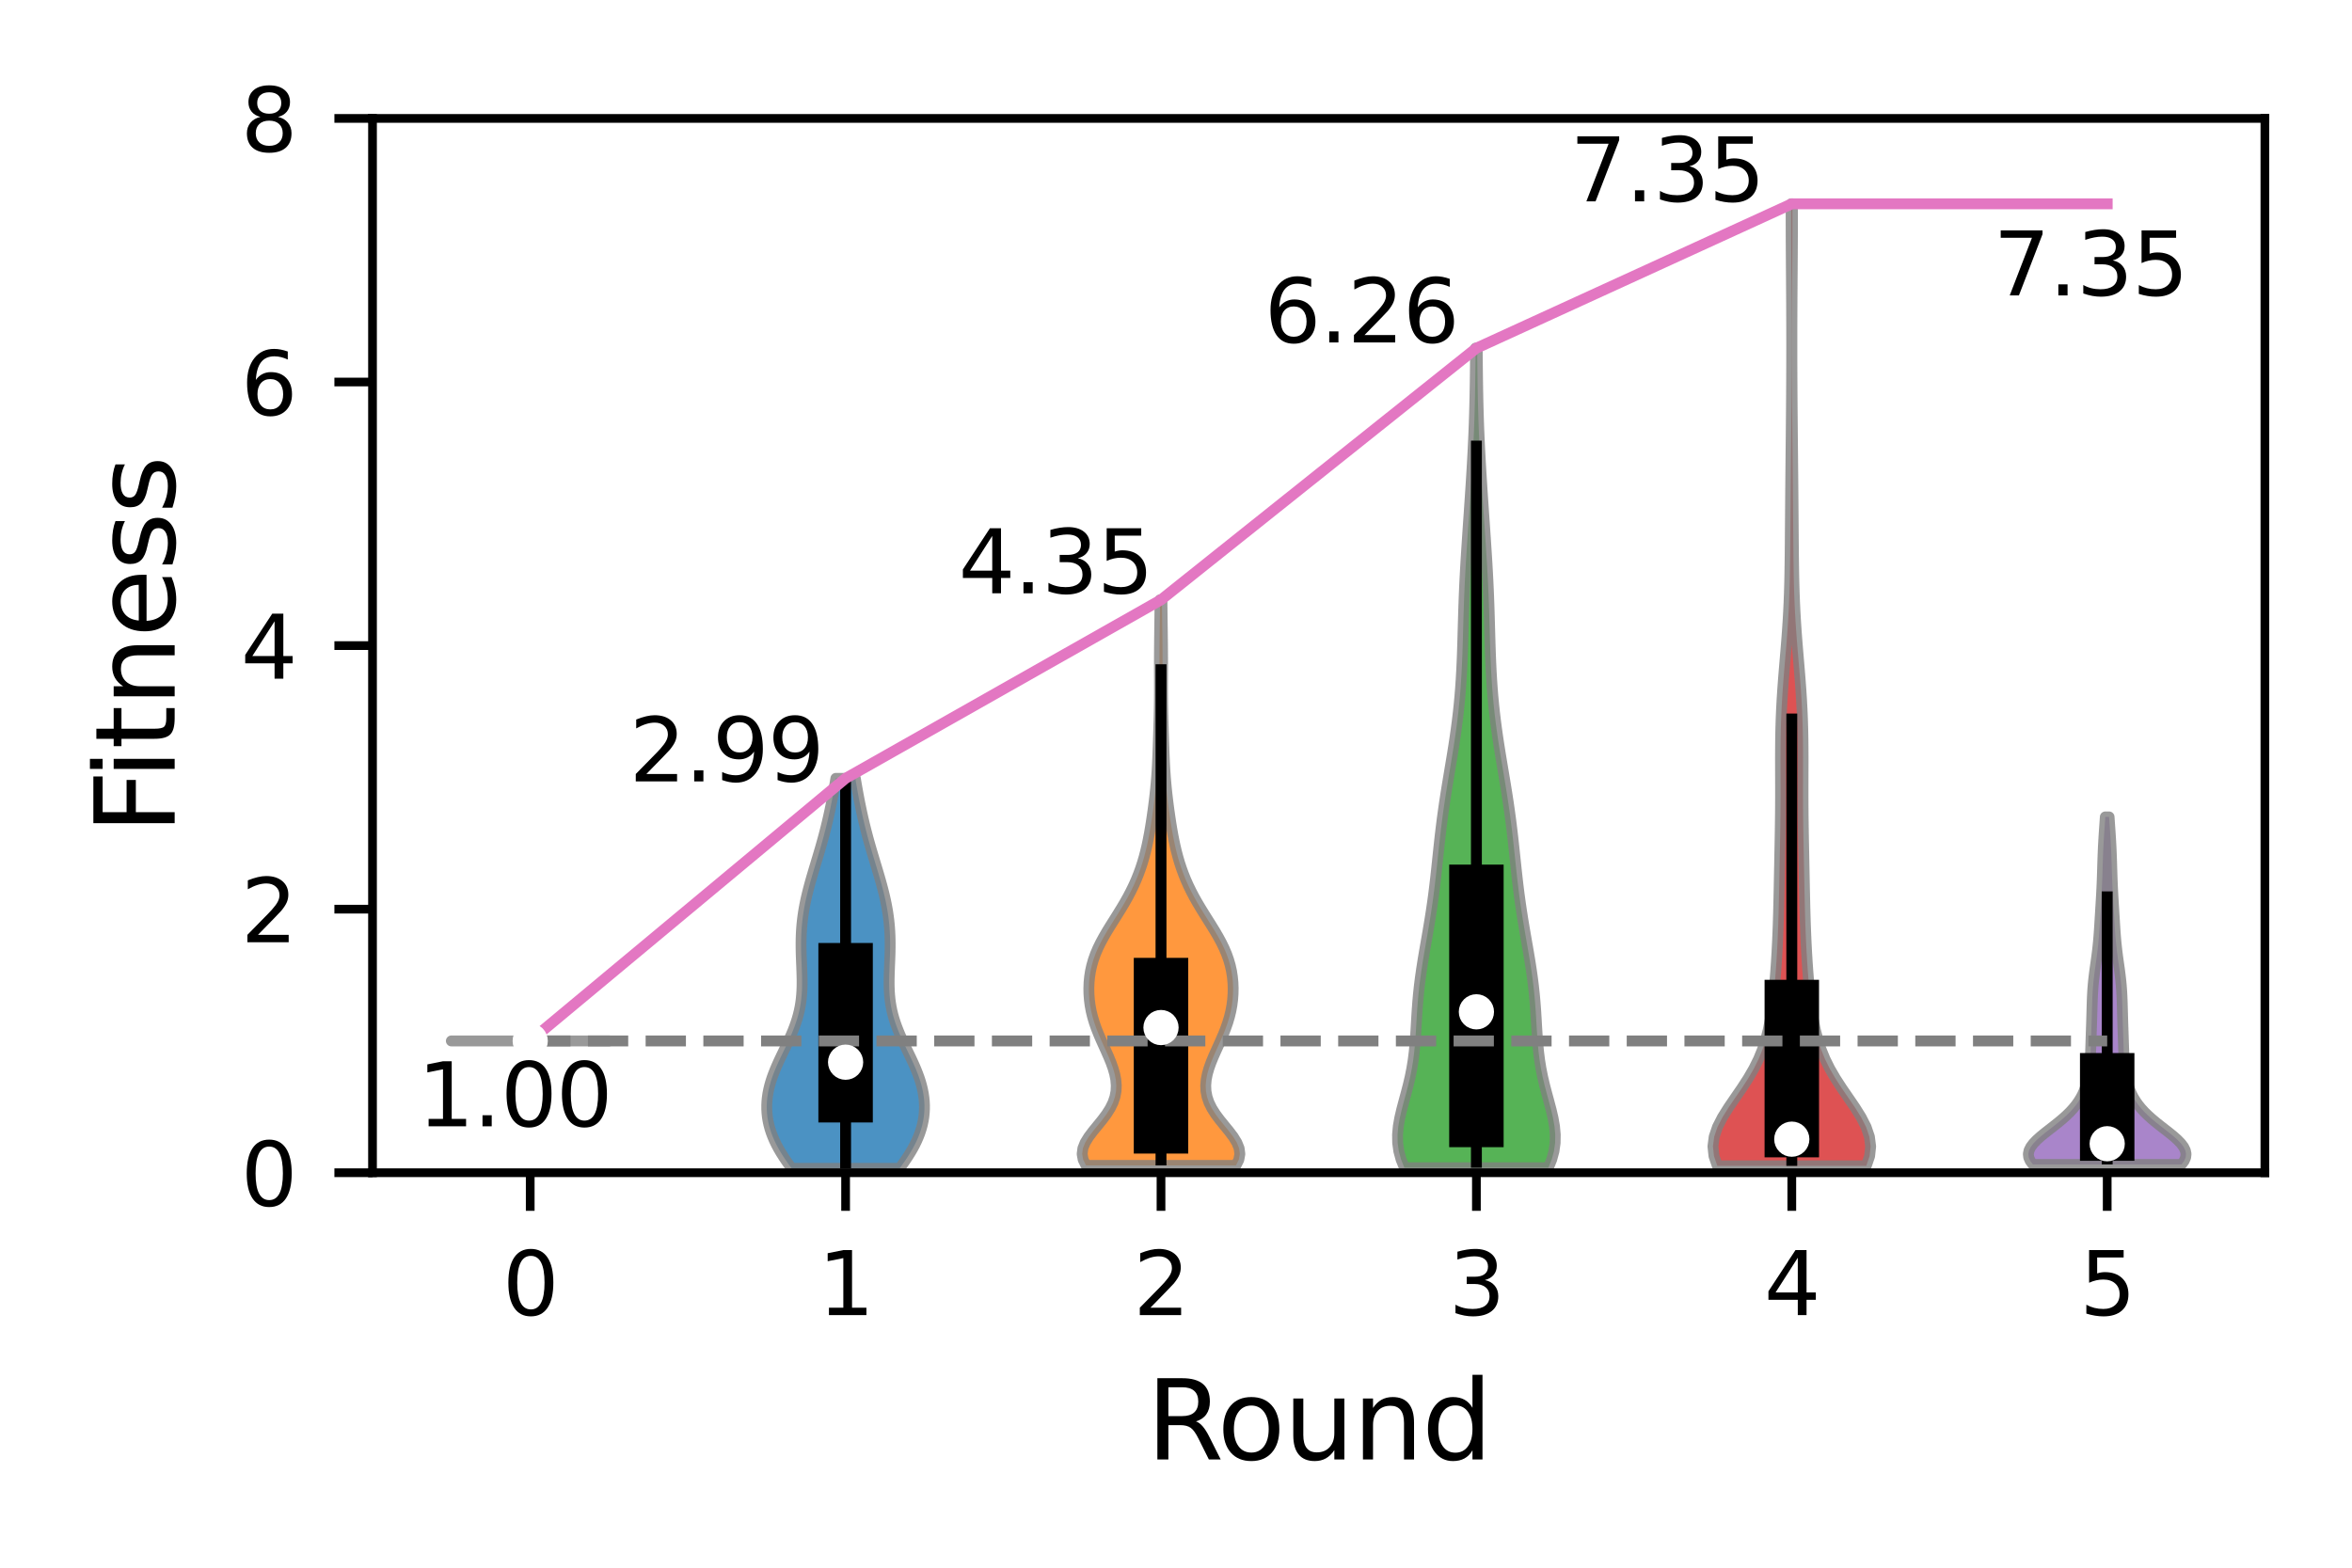 <?xml version="1.0" encoding="utf-8" standalone="no"?>
<!DOCTYPE svg PUBLIC "-//W3C//DTD SVG 1.1//EN"
  "http://www.w3.org/Graphics/SVG/1.1/DTD/svg11.dtd">
<svg xmlns:xlink="http://www.w3.org/1999/xlink" width="216pt" height="144pt" viewBox="0 0 216 144" xmlns="http://www.w3.org/2000/svg" version="1.1">
 <defs>
  <style type="text/css">*{stroke-linejoin: round; stroke-linecap: butt}</style>
 </defs>
 <g id="figure_1">
  <g id="patch_1">
   <path d="M 0 144 
L 216 144 
L 216 0 
L 0 0 
z
" style="fill: #ffffff"/>
  </g>
  <g id="axes_1">
   <g id="patch_2">
    <path d="M 34.21 107.72 
L 208 107.72 
L 208 10.88 
L 34.21 10.88 
z
" style="fill: #ffffff"/>
   </g>
   <g id="PolyCollection_1">
    <defs>
     <path id="m6484da0963" d="M 55.934 -48.385 
L 41.451 -48.385 
L 41.451 -48.385 
L 41.451 -48.385 
L 41.451 -48.385 
L 41.451 -48.385 
L 41.451 -48.385 
L 41.451 -48.385 
L 41.451 -48.385 
L 41.451 -48.385 
L 41.451 -48.385 
L 41.451 -48.385 
L 41.451 -48.385 
L 41.451 -48.385 
L 41.451 -48.385 
L 41.451 -48.385 
L 41.451 -48.385 
L 41.451 -48.385 
L 41.451 -48.385 
L 41.451 -48.385 
L 41.451 -48.385 
L 41.451 -48.385 
L 41.451 -48.385 
L 41.451 -48.385 
L 41.451 -48.385 
L 41.451 -48.385 
L 41.451 -48.385 
L 41.451 -48.385 
L 41.451 -48.385 
L 41.451 -48.385 
L 41.451 -48.385 
L 41.451 -48.385 
L 41.451 -48.385 
L 41.451 -48.385 
L 41.451 -48.385 
L 41.451 -48.385 
L 41.451 -48.385 
L 41.451 -48.385 
L 41.451 -48.385 
L 41.451 -48.385 
L 41.451 -48.385 
L 41.451 -48.385 
L 41.451 -48.385 
L 41.451 -48.385 
L 41.451 -48.385 
L 41.451 -48.385 
L 41.451 -48.385 
L 41.451 -48.385 
L 41.451 -48.385 
L 41.451 -48.385 
L 41.451 -48.385 
L 41.451 -48.385 
L 41.451 -48.385 
L 41.451 -48.385 
L 41.451 -48.385 
L 41.451 -48.385 
L 41.451 -48.385 
L 41.451 -48.385 
L 41.451 -48.385 
L 41.451 -48.385 
L 41.451 -48.385 
L 41.451 -48.385 
L 41.451 -48.385 
L 41.451 -48.385 
L 41.451 -48.385 
L 41.451 -48.385 
L 41.451 -48.385 
L 41.451 -48.385 
L 41.451 -48.385 
L 41.451 -48.385 
L 41.451 -48.385 
L 41.451 -48.385 
L 41.451 -48.385 
L 41.451 -48.385 
L 41.451 -48.385 
L 41.451 -48.385 
L 41.451 -48.385 
L 41.451 -48.385 
L 41.451 -48.385 
L 41.451 -48.385 
L 41.451 -48.385 
L 41.451 -48.385 
L 41.451 -48.385 
L 41.451 -48.385 
L 41.451 -48.385 
L 41.451 -48.385 
L 41.451 -48.385 
L 41.451 -48.385 
L 41.451 -48.385 
L 41.451 -48.385 
L 41.451 -48.385 
L 41.451 -48.385 
L 41.451 -48.385 
L 41.451 -48.385 
L 41.451 -48.385 
L 41.451 -48.385 
L 41.451 -48.385 
L 41.451 -48.385 
L 41.451 -48.385 
L 41.451 -48.385 
L 41.451 -48.385 
L 55.934 -48.385 
L 55.934 -48.385 
L 55.934 -48.385 
L 55.934 -48.385 
L 55.934 -48.385 
L 55.934 -48.385 
L 55.934 -48.385 
L 55.934 -48.385 
L 55.934 -48.385 
L 55.934 -48.385 
L 55.934 -48.385 
L 55.934 -48.385 
L 55.934 -48.385 
L 55.934 -48.385 
L 55.934 -48.385 
L 55.934 -48.385 
L 55.934 -48.385 
L 55.934 -48.385 
L 55.934 -48.385 
L 55.934 -48.385 
L 55.934 -48.385 
L 55.934 -48.385 
L 55.934 -48.385 
L 55.934 -48.385 
L 55.934 -48.385 
L 55.934 -48.385 
L 55.934 -48.385 
L 55.934 -48.385 
L 55.934 -48.385 
L 55.934 -48.385 
L 55.934 -48.385 
L 55.934 -48.385 
L 55.934 -48.385 
L 55.934 -48.385 
L 55.934 -48.385 
L 55.934 -48.385 
L 55.934 -48.385 
L 55.934 -48.385 
L 55.934 -48.385 
L 55.934 -48.385 
L 55.934 -48.385 
L 55.934 -48.385 
L 55.934 -48.385 
L 55.934 -48.385 
L 55.934 -48.385 
L 55.934 -48.385 
L 55.934 -48.385 
L 55.934 -48.385 
L 55.934 -48.385 
L 55.934 -48.385 
L 55.934 -48.385 
L 55.934 -48.385 
L 55.934 -48.385 
L 55.934 -48.385 
L 55.934 -48.385 
L 55.934 -48.385 
L 55.934 -48.385 
L 55.934 -48.385 
L 55.934 -48.385 
L 55.934 -48.385 
L 55.934 -48.385 
L 55.934 -48.385 
L 55.934 -48.385 
L 55.934 -48.385 
L 55.934 -48.385 
L 55.934 -48.385 
L 55.934 -48.385 
L 55.934 -48.385 
L 55.934 -48.385 
L 55.934 -48.385 
L 55.934 -48.385 
L 55.934 -48.385 
L 55.934 -48.385 
L 55.934 -48.385 
L 55.934 -48.385 
L 55.934 -48.385 
L 55.934 -48.385 
L 55.934 -48.385 
L 55.934 -48.385 
L 55.934 -48.385 
L 55.934 -48.385 
L 55.934 -48.385 
L 55.934 -48.385 
L 55.934 -48.385 
L 55.934 -48.385 
L 55.934 -48.385 
L 55.934 -48.385 
L 55.934 -48.385 
L 55.934 -48.385 
L 55.934 -48.385 
L 55.934 -48.385 
L 55.934 -48.385 
L 55.934 -48.385 
L 55.934 -48.385 
L 55.934 -48.385 
L 55.934 -48.385 
L 55.934 -48.385 
L 55.934 -48.385 
L 55.934 -48.385 
L 55.934 -48.385 
L 55.934 -48.385 
z
" style="stroke: #808080; stroke-opacity: 0.8"/>
    </defs>
    <g clip-path="url(#pe70a4e120e)">
     <use xlink:href="#m6484da0963" x="0" y="144" style="fill: #1f77b4; fill-opacity: 0.8; stroke: #808080; stroke-opacity: 0.8"/>
    </g>
   </g>
   <g id="PolyCollection_2">
    <defs>
     <path id="m9acad8bc6c" d="M 82.615 -36.681 
L 72.7 -36.681 
L 72.434 -37.043 
L 72.18 -37.404 
L 71.938 -37.766 
L 71.711 -38.128 
L 71.499 -38.49 
L 71.305 -38.852 
L 71.129 -39.214 
L 70.972 -39.576 
L 70.834 -39.937 
L 70.716 -40.299 
L 70.617 -40.661 
L 70.538 -41.023 
L 70.478 -41.385 
L 70.439 -41.747 
L 70.418 -42.109 
L 70.416 -42.471 
L 70.433 -42.832 
L 70.469 -43.194 
L 70.522 -43.556 
L 70.593 -43.918 
L 70.68 -44.28 
L 70.783 -44.642 
L 70.901 -45.004 
L 71.032 -45.365 
L 71.176 -45.727 
L 71.329 -46.089 
L 71.491 -46.451 
L 71.659 -46.813 
L 71.832 -47.175 
L 72.006 -47.537 
L 72.18 -47.899 
L 72.351 -48.26 
L 72.518 -48.622 
L 72.678 -48.984 
L 72.828 -49.346 
L 72.968 -49.708 
L 73.097 -50.07 
L 73.212 -50.432 
L 73.314 -50.793 
L 73.402 -51.155 
L 73.476 -51.517 
L 73.537 -51.879 
L 73.584 -52.241 
L 73.619 -52.603 
L 73.643 -52.965 
L 73.657 -53.327 
L 73.662 -53.688 
L 73.661 -54.05 
L 73.653 -54.412 
L 73.642 -54.774 
L 73.629 -55.136 
L 73.614 -55.498 
L 73.599 -55.86 
L 73.586 -56.221 
L 73.576 -56.583 
L 73.57 -56.945 
L 73.568 -57.307 
L 73.572 -57.669 
L 73.581 -58.031 
L 73.598 -58.393 
L 73.621 -58.755 
L 73.652 -59.116 
L 73.69 -59.478 
L 73.736 -59.84 
L 73.789 -60.202 
L 73.85 -60.564 
L 73.918 -60.926 
L 73.992 -61.288 
L 74.073 -61.649 
L 74.16 -62.011 
L 74.252 -62.373 
L 74.349 -62.735 
L 74.449 -63.097 
L 74.553 -63.459 
L 74.659 -63.821 
L 74.767 -64.183 
L 74.876 -64.544 
L 74.985 -64.906 
L 75.094 -65.268 
L 75.202 -65.63 
L 75.309 -65.992 
L 75.413 -66.354 
L 75.515 -66.716 
L 75.615 -67.077 
L 75.711 -67.439 
L 75.805 -67.801 
L 75.895 -68.163 
L 75.982 -68.525 
L 76.066 -68.887 
L 76.147 -69.249 
L 76.225 -69.61 
L 76.3 -69.972 
L 76.373 -70.334 
L 76.444 -70.696 
L 76.512 -71.058 
L 76.578 -71.42 
L 76.642 -71.782 
L 76.704 -72.144 
L 76.765 -72.505 
L 78.55 -72.505 
L 78.55 -72.505 
L 78.611 -72.144 
L 78.673 -71.782 
L 78.737 -71.42 
L 78.803 -71.058 
L 78.871 -70.696 
L 78.942 -70.334 
L 79.015 -69.972 
L 79.09 -69.61 
L 79.168 -69.249 
L 79.249 -68.887 
L 79.333 -68.525 
L 79.42 -68.163 
L 79.51 -67.801 
L 79.604 -67.439 
L 79.7 -67.077 
L 79.8 -66.716 
L 79.902 -66.354 
L 80.006 -65.992 
L 80.113 -65.63 
L 80.221 -65.268 
L 80.33 -64.906 
L 80.439 -64.544 
L 80.548 -64.183 
L 80.656 -63.821 
L 80.762 -63.459 
L 80.866 -63.097 
L 80.966 -62.735 
L 81.063 -62.373 
L 81.155 -62.011 
L 81.242 -61.649 
L 81.323 -61.288 
L 81.397 -60.926 
L 81.465 -60.564 
L 81.526 -60.202 
L 81.579 -59.84 
L 81.625 -59.478 
L 81.663 -59.116 
L 81.694 -58.755 
L 81.717 -58.393 
L 81.734 -58.031 
L 81.743 -57.669 
L 81.747 -57.307 
L 81.745 -56.945 
L 81.739 -56.583 
L 81.729 -56.221 
L 81.716 -55.86 
L 81.701 -55.498 
L 81.686 -55.136 
L 81.673 -54.774 
L 81.662 -54.412 
L 81.654 -54.05 
L 81.653 -53.688 
L 81.658 -53.327 
L 81.672 -52.965 
L 81.696 -52.603 
L 81.731 -52.241 
L 81.778 -51.879 
L 81.839 -51.517 
L 81.913 -51.155 
L 82.001 -50.793 
L 82.103 -50.432 
L 82.218 -50.07 
L 82.347 -49.708 
L 82.487 -49.346 
L 82.637 -48.984 
L 82.797 -48.622 
L 82.964 -48.26 
L 83.135 -47.899 
L 83.309 -47.537 
L 83.483 -47.175 
L 83.656 -46.813 
L 83.824 -46.451 
L 83.986 -46.089 
L 84.139 -45.727 
L 84.283 -45.365 
L 84.414 -45.004 
L 84.532 -44.642 
L 84.635 -44.28 
L 84.722 -43.918 
L 84.793 -43.556 
L 84.846 -43.194 
L 84.882 -42.832 
L 84.899 -42.471 
L 84.897 -42.109 
L 84.876 -41.747 
L 84.837 -41.385 
L 84.777 -41.023 
L 84.698 -40.661 
L 84.599 -40.299 
L 84.481 -39.937 
L 84.343 -39.576 
L 84.186 -39.214 
L 84.01 -38.852 
L 83.816 -38.49 
L 83.604 -38.128 
L 83.377 -37.766 
L 83.135 -37.404 
L 82.881 -37.043 
L 82.615 -36.681 
z
" style="stroke: #808080; stroke-opacity: 0.8"/>
    </defs>
    <g clip-path="url(#pe70a4e120e)">
     <use xlink:href="#m9acad8bc6c" x="0" y="144" style="fill: #1f77b4; fill-opacity: 0.8; stroke: #808080; stroke-opacity: 0.8"/>
    </g>
   </g>
   <g id="PolyCollection_3">
    <defs>
     <path id="mfea0d50798" d="M 113.506 -36.951 
L 99.739 -36.951 
L 99.476 -37.475 
L 99.381 -38 
L 99.449 -38.525 
L 99.66 -39.05 
L 99.983 -39.574 
L 100.379 -40.099 
L 100.809 -40.624 
L 101.234 -41.149 
L 101.625 -41.673 
L 101.956 -42.198 
L 102.215 -42.723 
L 102.394 -43.248 
L 102.493 -43.772 
L 102.516 -44.297 
L 102.472 -44.822 
L 102.37 -45.347 
L 102.22 -45.871 
L 102.032 -46.396 
L 101.817 -46.921 
L 101.585 -47.446 
L 101.347 -47.971 
L 101.111 -48.495 
L 100.886 -49.02 
L 100.679 -49.545 
L 100.495 -50.07 
L 100.339 -50.594 
L 100.211 -51.119 
L 100.113 -51.644 
L 100.045 -52.169 
L 100.006 -52.693 
L 99.996 -53.218 
L 100.015 -53.743 
L 100.065 -54.268 
L 100.146 -54.792 
L 100.262 -55.317 
L 100.413 -55.842 
L 100.6 -56.367 
L 100.823 -56.891 
L 101.079 -57.416 
L 101.363 -57.941 
L 101.669 -58.466 
L 101.991 -58.991 
L 102.321 -59.515 
L 102.651 -60.04 
L 102.975 -60.565 
L 103.287 -61.09 
L 103.582 -61.614 
L 103.857 -62.139 
L 104.112 -62.664 
L 104.346 -63.189 
L 104.557 -63.713 
L 104.749 -64.238 
L 104.921 -64.763 
L 105.075 -65.288 
L 105.212 -65.812 
L 105.336 -66.337 
L 105.446 -66.862 
L 105.547 -67.387 
L 105.639 -67.911 
L 105.724 -68.436 
L 105.803 -68.961 
L 105.878 -69.486 
L 105.949 -70.011 
L 106.015 -70.535 
L 106.076 -71.06 
L 106.131 -71.585 
L 106.18 -72.11 
L 106.223 -72.634 
L 106.26 -73.159 
L 106.291 -73.684 
L 106.316 -74.209 
L 106.339 -74.733 
L 106.358 -75.258 
L 106.377 -75.783 
L 106.394 -76.308 
L 106.411 -76.832 
L 106.427 -77.357 
L 106.443 -77.882 
L 106.456 -78.407 
L 106.467 -78.931 
L 106.476 -79.456 
L 106.481 -79.981 
L 106.484 -80.506 
L 106.484 -81.031 
L 106.483 -81.555 
L 106.481 -82.08 
L 106.479 -82.605 
L 106.479 -83.13 
L 106.48 -83.654 
L 106.483 -84.179 
L 106.487 -84.704 
L 106.492 -85.229 
L 106.498 -85.753 
L 106.505 -86.278 
L 106.512 -86.803 
L 106.519 -87.328 
L 106.525 -87.852 
L 106.532 -88.377 
L 106.539 -88.902 
L 106.706 -88.902 
L 106.706 -88.902 
L 106.713 -88.377 
L 106.72 -87.852 
L 106.726 -87.328 
L 106.733 -86.803 
L 106.74 -86.278 
L 106.747 -85.753 
L 106.753 -85.229 
L 106.758 -84.704 
L 106.762 -84.179 
L 106.765 -83.654 
L 106.766 -83.13 
L 106.766 -82.605 
L 106.764 -82.08 
L 106.762 -81.555 
L 106.761 -81.031 
L 106.761 -80.506 
L 106.764 -79.981 
L 106.769 -79.456 
L 106.778 -78.931 
L 106.789 -78.407 
L 106.802 -77.882 
L 106.818 -77.357 
L 106.834 -76.832 
L 106.851 -76.308 
L 106.868 -75.783 
L 106.887 -75.258 
L 106.906 -74.733 
L 106.929 -74.209 
L 106.954 -73.684 
L 106.985 -73.159 
L 107.022 -72.634 
L 107.065 -72.11 
L 107.114 -71.585 
L 107.169 -71.06 
L 107.23 -70.535 
L 107.296 -70.011 
L 107.367 -69.486 
L 107.442 -68.961 
L 107.521 -68.436 
L 107.606 -67.911 
L 107.698 -67.387 
L 107.799 -66.862 
L 107.909 -66.337 
L 108.033 -65.812 
L 108.17 -65.288 
L 108.324 -64.763 
L 108.496 -64.238 
L 108.688 -63.713 
L 108.899 -63.189 
L 109.133 -62.664 
L 109.388 -62.139 
L 109.663 -61.614 
L 109.958 -61.09 
L 110.27 -60.565 
L 110.594 -60.04 
L 110.924 -59.515 
L 111.254 -58.991 
L 111.576 -58.466 
L 111.882 -57.941 
L 112.166 -57.416 
L 112.422 -56.891 
L 112.645 -56.367 
L 112.832 -55.842 
L 112.983 -55.317 
L 113.099 -54.792 
L 113.18 -54.268 
L 113.23 -53.743 
L 113.249 -53.218 
L 113.239 -52.693 
L 113.2 -52.169 
L 113.132 -51.644 
L 113.034 -51.119 
L 112.906 -50.594 
L 112.75 -50.07 
L 112.566 -49.545 
L 112.359 -49.02 
L 112.134 -48.495 
L 111.898 -47.971 
L 111.66 -47.446 
L 111.428 -46.921 
L 111.213 -46.396 
L 111.025 -45.871 
L 110.875 -45.347 
L 110.773 -44.822 
L 110.729 -44.297 
L 110.752 -43.772 
L 110.851 -43.248 
L 111.03 -42.723 
L 111.289 -42.198 
L 111.62 -41.673 
L 112.011 -41.149 
L 112.436 -40.624 
L 112.866 -40.099 
L 113.262 -39.574 
L 113.585 -39.05 
L 113.796 -38.525 
L 113.864 -38 
L 113.769 -37.475 
L 113.506 -36.951 
z
" style="stroke: #808080; stroke-opacity: 0.8"/>
    </defs>
    <g clip-path="url(#pe70a4e120e)">
     <use xlink:href="#mfea0d50798" x="0" y="144" style="fill: #ff7f0e; fill-opacity: 0.8; stroke: #808080; stroke-opacity: 0.8"/>
    </g>
   </g>
   <g id="PolyCollection_4">
    <defs>
     <path id="mc958ce2566" d="M 142.199 -36.736 
L 128.976 -36.736 
L 128.67 -37.496 
L 128.464 -38.257 
L 128.358 -39.017 
L 128.346 -39.778 
L 128.415 -40.538 
L 128.547 -41.298 
L 128.724 -42.059 
L 128.925 -42.819 
L 129.132 -43.58 
L 129.33 -44.34 
L 129.509 -45.101 
L 129.66 -45.861 
L 129.783 -46.622 
L 129.878 -47.382 
L 129.951 -48.142 
L 130.007 -48.903 
L 130.053 -49.663 
L 130.097 -50.424 
L 130.144 -51.184 
L 130.201 -51.945 
L 130.269 -52.705 
L 130.351 -53.466 
L 130.447 -54.226 
L 130.556 -54.986 
L 130.675 -55.747 
L 130.802 -56.507 
L 130.934 -57.268 
L 131.067 -58.028 
L 131.197 -58.789 
L 131.324 -59.549 
L 131.443 -60.31 
L 131.555 -61.07 
L 131.659 -61.83 
L 131.754 -62.591 
L 131.843 -63.351 
L 131.927 -64.112 
L 132.007 -64.872 
L 132.087 -65.633 
L 132.168 -66.393 
L 132.252 -67.154 
L 132.342 -67.914 
L 132.437 -68.675 
L 132.54 -69.435 
L 132.649 -70.195 
L 132.765 -70.956 
L 132.886 -71.716 
L 133.011 -72.477 
L 133.138 -73.237 
L 133.265 -73.998 
L 133.391 -74.758 
L 133.512 -75.519 
L 133.628 -76.279 
L 133.736 -77.039 
L 133.835 -77.8 
L 133.926 -78.56 
L 134.006 -79.321 
L 134.077 -80.081 
L 134.138 -80.842 
L 134.189 -81.602 
L 134.233 -82.363 
L 134.269 -83.123 
L 134.3 -83.883 
L 134.325 -84.644 
L 134.348 -85.404 
L 134.369 -86.165 
L 134.391 -86.925 
L 134.413 -87.686 
L 134.438 -88.446 
L 134.466 -89.207 
L 134.498 -89.967 
L 134.534 -90.727 
L 134.574 -91.488 
L 134.617 -92.248 
L 134.664 -93.009 
L 134.713 -93.769 
L 134.763 -94.53 
L 134.814 -95.29 
L 134.866 -96.051 
L 134.919 -96.811 
L 134.97 -97.571 
L 135.022 -98.332 
L 135.072 -99.092 
L 135.121 -99.853 
L 135.168 -100.613 
L 135.213 -101.374 
L 135.255 -102.134 
L 135.295 -102.895 
L 135.331 -103.655 
L 135.363 -104.415 
L 135.392 -105.176 
L 135.416 -105.936 
L 135.437 -106.697 
L 135.455 -107.457 
L 135.469 -108.218 
L 135.481 -108.978 
L 135.491 -109.739 
L 135.499 -110.499 
L 135.507 -111.259 
L 135.513 -112.02 
L 135.662 -112.02 
L 135.662 -112.02 
L 135.668 -111.259 
L 135.676 -110.499 
L 135.684 -109.739 
L 135.694 -108.978 
L 135.706 -108.218 
L 135.72 -107.457 
L 135.738 -106.697 
L 135.759 -105.936 
L 135.783 -105.176 
L 135.812 -104.415 
L 135.844 -103.655 
L 135.88 -102.895 
L 135.92 -102.134 
L 135.962 -101.374 
L 136.007 -100.613 
L 136.054 -99.853 
L 136.103 -99.092 
L 136.153 -98.332 
L 136.205 -97.571 
L 136.256 -96.811 
L 136.309 -96.051 
L 136.361 -95.29 
L 136.412 -94.53 
L 136.462 -93.769 
L 136.511 -93.009 
L 136.558 -92.248 
L 136.601 -91.488 
L 136.641 -90.727 
L 136.677 -89.967 
L 136.709 -89.207 
L 136.737 -88.446 
L 136.762 -87.686 
L 136.784 -86.925 
L 136.806 -86.165 
L 136.827 -85.404 
L 136.85 -84.644 
L 136.875 -83.883 
L 136.906 -83.123 
L 136.942 -82.363 
L 136.986 -81.602 
L 137.037 -80.842 
L 137.098 -80.081 
L 137.169 -79.321 
L 137.249 -78.56 
L 137.34 -77.8 
L 137.439 -77.039 
L 137.547 -76.279 
L 137.663 -75.519 
L 137.784 -74.758 
L 137.91 -73.998 
L 138.037 -73.237 
L 138.164 -72.477 
L 138.289 -71.716 
L 138.41 -70.956 
L 138.526 -70.195 
L 138.635 -69.435 
L 138.738 -68.675 
L 138.833 -67.914 
L 138.923 -67.154 
L 139.007 -66.393 
L 139.088 -65.633 
L 139.168 -64.872 
L 139.248 -64.112 
L 139.332 -63.351 
L 139.421 -62.591 
L 139.516 -61.83 
L 139.62 -61.07 
L 139.732 -60.31 
L 139.851 -59.549 
L 139.978 -58.789 
L 140.108 -58.028 
L 140.241 -57.268 
L 140.373 -56.507 
L 140.5 -55.747 
L 140.619 -54.986 
L 140.728 -54.226 
L 140.824 -53.466 
L 140.906 -52.705 
L 140.974 -51.945 
L 141.031 -51.184 
L 141.078 -50.424 
L 141.122 -49.663 
L 141.168 -48.903 
L 141.224 -48.142 
L 141.297 -47.382 
L 141.392 -46.622 
L 141.515 -45.861 
L 141.666 -45.101 
L 141.845 -44.34 
L 142.043 -43.58 
L 142.25 -42.819 
L 142.451 -42.059 
L 142.628 -41.298 
L 142.76 -40.538 
L 142.829 -39.778 
L 142.817 -39.017 
L 142.711 -38.257 
L 142.505 -37.496 
L 142.199 -36.736 
z
" style="stroke: #808080; stroke-opacity: 0.8"/>
    </defs>
    <g clip-path="url(#pe70a4e120e)">
     <use xlink:href="#mc958ce2566" x="0" y="144" style="fill: #2ca02c; fill-opacity: 0.8; stroke: #808080; stroke-opacity: 0.8"/>
    </g>
   </g>
   <g id="PolyCollection_5">
    <defs>
     <path id="ma261c85166" d="M 171.392 -36.909 
L 157.713 -36.909 
L 157.407 -37.802 
L 157.311 -38.695 
L 157.426 -39.587 
L 157.729 -40.48 
L 158.184 -41.372 
L 158.742 -42.265 
L 159.352 -43.158 
L 159.966 -44.05 
L 160.545 -44.943 
L 161.063 -45.835 
L 161.506 -46.728 
L 161.87 -47.621 
L 162.162 -48.513 
L 162.392 -49.406 
L 162.571 -50.299 
L 162.714 -51.191 
L 162.829 -52.084 
L 162.925 -52.976 
L 163.006 -53.869 
L 163.077 -54.762 
L 163.139 -55.654 
L 163.193 -56.547 
L 163.239 -57.439 
L 163.278 -58.332 
L 163.311 -59.225 
L 163.338 -60.117 
L 163.36 -61.01 
L 163.38 -61.903 
L 163.399 -62.795 
L 163.416 -63.688 
L 163.434 -64.58 
L 163.451 -65.473 
L 163.469 -66.366 
L 163.485 -67.258 
L 163.499 -68.151 
L 163.511 -69.044 
L 163.518 -69.936 
L 163.522 -70.829 
L 163.522 -71.721 
L 163.52 -72.614 
L 163.517 -73.507 
L 163.516 -74.399 
L 163.52 -75.292 
L 163.529 -76.184 
L 163.547 -77.077 
L 163.574 -77.97 
L 163.612 -78.862 
L 163.66 -79.755 
L 163.718 -80.648 
L 163.784 -81.54 
L 163.856 -82.433 
L 163.931 -83.325 
L 164.007 -84.218 
L 164.08 -85.111 
L 164.147 -86.003 
L 164.207 -86.896 
L 164.259 -87.789 
L 164.301 -88.681 
L 164.334 -89.574 
L 164.36 -90.466 
L 164.378 -91.359 
L 164.392 -92.252 
L 164.403 -93.144 
L 164.411 -94.037 
L 164.418 -94.929 
L 164.425 -95.822 
L 164.432 -96.715 
L 164.439 -97.607 
L 164.446 -98.5 
L 164.454 -99.393 
L 164.462 -100.285 
L 164.471 -101.178 
L 164.479 -102.07 
L 164.488 -102.963 
L 164.497 -103.856 
L 164.505 -104.748 
L 164.513 -105.641 
L 164.521 -106.533 
L 164.528 -107.426 
L 164.533 -108.319 
L 164.538 -109.211 
L 164.541 -110.104 
L 164.544 -110.997 
L 164.545 -111.889 
L 164.545 -112.782 
L 164.544 -113.674 
L 164.541 -114.567 
L 164.538 -115.46 
L 164.534 -116.352 
L 164.528 -117.245 
L 164.522 -118.138 
L 164.515 -119.03 
L 164.509 -119.923 
L 164.503 -120.815 
L 164.498 -121.708 
L 164.494 -122.601 
L 164.492 -123.493 
L 164.492 -124.386 
L 164.494 -125.278 
L 164.611 -125.278 
L 164.611 -125.278 
L 164.613 -124.386 
L 164.613 -123.493 
L 164.611 -122.601 
L 164.607 -121.708 
L 164.602 -120.815 
L 164.596 -119.923 
L 164.59 -119.03 
L 164.583 -118.138 
L 164.577 -117.245 
L 164.571 -116.352 
L 164.567 -115.46 
L 164.564 -114.567 
L 164.561 -113.674 
L 164.56 -112.782 
L 164.56 -111.889 
L 164.561 -110.997 
L 164.564 -110.104 
L 164.567 -109.211 
L 164.572 -108.319 
L 164.577 -107.426 
L 164.584 -106.533 
L 164.592 -105.641 
L 164.6 -104.748 
L 164.608 -103.856 
L 164.617 -102.963 
L 164.626 -102.07 
L 164.634 -101.178 
L 164.643 -100.285 
L 164.651 -99.393 
L 164.659 -98.5 
L 164.666 -97.607 
L 164.673 -96.715 
L 164.68 -95.822 
L 164.687 -94.929 
L 164.694 -94.037 
L 164.702 -93.144 
L 164.713 -92.252 
L 164.727 -91.359 
L 164.745 -90.466 
L 164.771 -89.574 
L 164.804 -88.681 
L 164.846 -87.789 
L 164.898 -86.896 
L 164.958 -86.003 
L 165.025 -85.111 
L 165.098 -84.218 
L 165.174 -83.325 
L 165.249 -82.433 
L 165.321 -81.54 
L 165.387 -80.648 
L 165.445 -79.755 
L 165.493 -78.862 
L 165.531 -77.97 
L 165.558 -77.077 
L 165.576 -76.184 
L 165.585 -75.292 
L 165.589 -74.399 
L 165.588 -73.507 
L 165.585 -72.614 
L 165.583 -71.721 
L 165.583 -70.829 
L 165.587 -69.936 
L 165.594 -69.044 
L 165.606 -68.151 
L 165.62 -67.258 
L 165.636 -66.366 
L 165.654 -65.473 
L 165.671 -64.58 
L 165.689 -63.688 
L 165.706 -62.795 
L 165.725 -61.903 
L 165.745 -61.01 
L 165.767 -60.117 
L 165.794 -59.225 
L 165.827 -58.332 
L 165.866 -57.439 
L 165.912 -56.547 
L 165.966 -55.654 
L 166.028 -54.762 
L 166.099 -53.869 
L 166.18 -52.976 
L 166.276 -52.084 
L 166.391 -51.191 
L 166.534 -50.299 
L 166.713 -49.406 
L 166.943 -48.513 
L 167.235 -47.621 
L 167.599 -46.728 
L 168.042 -45.835 
L 168.56 -44.943 
L 169.139 -44.05 
L 169.753 -43.158 
L 170.363 -42.265 
L 170.921 -41.372 
L 171.376 -40.48 
L 171.679 -39.587 
L 171.794 -38.695 
L 171.698 -37.802 
L 171.392 -36.909 
z
" style="stroke: #808080; stroke-opacity: 0.8"/>
    </defs>
    <g clip-path="url(#pe70a4e120e)">
     <use xlink:href="#ma261c85166" x="0" y="144" style="fill: #d62728; fill-opacity: 0.8; stroke: #808080; stroke-opacity: 0.8"/>
    </g>
   </g>
   <g id="PolyCollection_6">
    <defs>
     <path id="mfa2cc79264" d="M 200.341 -37.041 
L 186.694 -37.041 
L 186.452 -37.363 
L 186.312 -37.686 
L 186.276 -38.008 
L 186.343 -38.33 
L 186.503 -38.653 
L 186.746 -38.975 
L 187.057 -39.298 
L 187.418 -39.62 
L 187.813 -39.943 
L 188.226 -40.265 
L 188.64 -40.587 
L 189.045 -40.91 
L 189.43 -41.232 
L 189.788 -41.555 
L 190.116 -41.877 
L 190.41 -42.2 
L 190.67 -42.522 
L 190.898 -42.845 
L 191.096 -43.167 
L 191.266 -43.489 
L 191.41 -43.812 
L 191.531 -44.134 
L 191.633 -44.457 
L 191.717 -44.779 
L 191.785 -45.102 
L 191.84 -45.424 
L 191.884 -45.746 
L 191.918 -46.069 
L 191.945 -46.391 
L 191.966 -46.714 
L 191.982 -47.036 
L 191.996 -47.359 
L 192.007 -47.681 
L 192.018 -48.004 
L 192.028 -48.326 
L 192.039 -48.648 
L 192.049 -48.971 
L 192.06 -49.293 
L 192.071 -49.616 
L 192.082 -49.938 
L 192.092 -50.261 
L 192.101 -50.583 
L 192.11 -50.905 
L 192.119 -51.228 
L 192.128 -51.55 
L 192.138 -51.873 
L 192.149 -52.195 
L 192.163 -52.518 
L 192.18 -52.84 
L 192.201 -53.162 
L 192.226 -53.485 
L 192.256 -53.807 
L 192.291 -54.13 
L 192.329 -54.452 
L 192.37 -54.775 
L 192.414 -55.097 
L 192.46 -55.42 
L 192.505 -55.742 
L 192.549 -56.064 
L 192.592 -56.387 
L 192.632 -56.709 
L 192.668 -57.032 
L 192.702 -57.354 
L 192.732 -57.677 
L 192.759 -57.999 
L 192.783 -58.321 
L 192.805 -58.644 
L 192.826 -58.966 
L 192.846 -59.289 
L 192.866 -59.611 
L 192.886 -59.934 
L 192.906 -60.256 
L 192.925 -60.578 
L 192.945 -60.901 
L 192.965 -61.223 
L 192.984 -61.546 
L 193.002 -61.868 
L 193.018 -62.191 
L 193.034 -62.513 
L 193.048 -62.836 
L 193.061 -63.158 
L 193.073 -63.48 
L 193.083 -63.803 
L 193.094 -64.125 
L 193.103 -64.448 
L 193.113 -64.77 
L 193.124 -65.093 
L 193.135 -65.415 
L 193.148 -65.737 
L 193.162 -66.06 
L 193.178 -66.382 
L 193.196 -66.705 
L 193.215 -67.027 
L 193.235 -67.35 
L 193.257 -67.672 
L 193.279 -67.994 
L 193.302 -68.317 
L 193.324 -68.639 
L 193.346 -68.962 
L 193.689 -68.962 
L 193.689 -68.962 
L 193.711 -68.639 
L 193.733 -68.317 
L 193.756 -67.994 
L 193.778 -67.672 
L 193.8 -67.35 
L 193.82 -67.027 
L 193.839 -66.705 
L 193.857 -66.382 
L 193.873 -66.06 
L 193.887 -65.737 
L 193.9 -65.415 
L 193.911 -65.093 
L 193.922 -64.77 
L 193.932 -64.448 
L 193.941 -64.125 
L 193.952 -63.803 
L 193.962 -63.48 
L 193.974 -63.158 
L 193.987 -62.836 
L 194.001 -62.513 
L 194.017 -62.191 
L 194.033 -61.868 
L 194.051 -61.546 
L 194.07 -61.223 
L 194.09 -60.901 
L 194.11 -60.578 
L 194.129 -60.256 
L 194.149 -59.934 
L 194.169 -59.611 
L 194.189 -59.289 
L 194.209 -58.966 
L 194.23 -58.644 
L 194.252 -58.321 
L 194.276 -57.999 
L 194.303 -57.677 
L 194.333 -57.354 
L 194.367 -57.032 
L 194.403 -56.709 
L 194.443 -56.387 
L 194.486 -56.064 
L 194.53 -55.742 
L 194.575 -55.42 
L 194.621 -55.097 
L 194.665 -54.775 
L 194.706 -54.452 
L 194.744 -54.13 
L 194.779 -53.807 
L 194.809 -53.485 
L 194.834 -53.162 
L 194.855 -52.84 
L 194.872 -52.518 
L 194.886 -52.195 
L 194.897 -51.873 
L 194.907 -51.55 
L 194.916 -51.228 
L 194.925 -50.905 
L 194.934 -50.583 
L 194.943 -50.261 
L 194.953 -49.938 
L 194.964 -49.616 
L 194.975 -49.293 
L 194.986 -48.971 
L 194.996 -48.648 
L 195.007 -48.326 
L 195.017 -48.004 
L 195.028 -47.681 
L 195.039 -47.359 
L 195.053 -47.036 
L 195.069 -46.714 
L 195.09 -46.391 
L 195.117 -46.069 
L 195.151 -45.746 
L 195.195 -45.424 
L 195.25 -45.102 
L 195.318 -44.779 
L 195.402 -44.457 
L 195.504 -44.134 
L 195.625 -43.812 
L 195.769 -43.489 
L 195.939 -43.167 
L 196.137 -42.845 
L 196.365 -42.522 
L 196.625 -42.2 
L 196.919 -41.877 
L 197.247 -41.555 
L 197.605 -41.232 
L 197.99 -40.91 
L 198.395 -40.587 
L 198.809 -40.265 
L 199.222 -39.943 
L 199.617 -39.62 
L 199.978 -39.298 
L 200.289 -38.975 
L 200.532 -38.653 
L 200.692 -38.33 
L 200.759 -38.008 
L 200.723 -37.686 
L 200.583 -37.363 
L 200.341 -37.041 
z
" style="stroke: #808080; stroke-opacity: 0.8"/>
    </defs>
    <g clip-path="url(#pe70a4e120e)">
     <use xlink:href="#mfa2cc79264" x="0" y="144" style="fill: #9467bd; fill-opacity: 0.8; stroke: #808080; stroke-opacity: 0.8"/>
    </g>
   </g>
   <g id="matplotlib.axis_1">
    <g id="xtick_1">
     <g id="line2d_1">
      <defs>
       <path id="m76abd26fc8" d="M 0 0 
L 0 3.5 
" style="stroke: #000000; stroke-width: 0.8"/>
      </defs>
      <g>
       <use xlink:href="#m76abd26fc8" x="48.693" y="107.72" style="stroke: #000000; stroke-width: 0.8"/>
      </g>
     </g>
     <g id="text_1">
      <!-- 0 -->
      <g transform="translate(46.148 120.799)scale(0.08 -0.08)">
       <defs>
        <path id="DejaVuSans-30" d="M 2034 4250 
Q 1547 4250 1301 3770 
Q 1056 3291 1056 2328 
Q 1056 1369 1301 889 
Q 1547 409 2034 409 
Q 2525 409 2770 889 
Q 3016 1369 3016 2328 
Q 3016 3291 2770 3770 
Q 2525 4250 2034 4250 
z
M 2034 4750 
Q 2819 4750 3233 4129 
Q 3647 3509 3647 2328 
Q 3647 1150 3233 529 
Q 2819 -91 2034 -91 
Q 1250 -91 836 529 
Q 422 1150 422 2328 
Q 422 3509 836 4129 
Q 1250 4750 2034 4750 
z
" transform="scale(0.016)"/>
       </defs>
       <use xlink:href="#DejaVuSans-30"/>
      </g>
     </g>
    </g>
    <g id="xtick_2">
     <g id="line2d_2">
      <g>
       <use xlink:href="#m76abd26fc8" x="77.657" y="107.72" style="stroke: #000000; stroke-width: 0.8"/>
      </g>
     </g>
     <g id="text_2">
      <!-- 1 -->
      <g transform="translate(75.112 120.799)scale(0.08 -0.08)">
       <defs>
        <path id="DejaVuSans-31" d="M 794 531 
L 1825 531 
L 1825 4091 
L 703 3866 
L 703 4441 
L 1819 4666 
L 2450 4666 
L 2450 531 
L 3481 531 
L 3481 0 
L 794 0 
L 794 531 
z
" transform="scale(0.016)"/>
       </defs>
       <use xlink:href="#DejaVuSans-31"/>
      </g>
     </g>
    </g>
    <g id="xtick_3">
     <g id="line2d_3">
      <g>
       <use xlink:href="#m76abd26fc8" x="106.623" y="107.72" style="stroke: #000000; stroke-width: 0.8"/>
      </g>
     </g>
     <g id="text_3">
      <!-- 2 -->
      <g transform="translate(104.078 120.799)scale(0.08 -0.08)">
       <defs>
        <path id="DejaVuSans-32" d="M 1228 531 
L 3431 531 
L 3431 0 
L 469 0 
L 469 531 
Q 828 903 1448 1529 
Q 2069 2156 2228 2338 
Q 2531 2678 2651 2914 
Q 2772 3150 2772 3378 
Q 2772 3750 2511 3984 
Q 2250 4219 1831 4219 
Q 1534 4219 1204 4116 
Q 875 4013 500 3803 
L 500 4441 
Q 881 4594 1212 4672 
Q 1544 4750 1819 4750 
Q 2544 4750 2975 4387 
Q 3406 4025 3406 3419 
Q 3406 3131 3298 2873 
Q 3191 2616 2906 2266 
Q 2828 2175 2409 1742 
Q 1991 1309 1228 531 
z
" transform="scale(0.016)"/>
       </defs>
       <use xlink:href="#DejaVuSans-32"/>
      </g>
     </g>
    </g>
    <g id="xtick_4">
     <g id="line2d_4">
      <g>
       <use xlink:href="#m76abd26fc8" x="135.588" y="107.72" style="stroke: #000000; stroke-width: 0.8"/>
      </g>
     </g>
     <g id="text_4">
      <!-- 3 -->
      <g transform="translate(133.042 120.799)scale(0.08 -0.08)">
       <defs>
        <path id="DejaVuSans-33" d="M 2597 2516 
Q 3050 2419 3304 2112 
Q 3559 1806 3559 1356 
Q 3559 666 3084 287 
Q 2609 -91 1734 -91 
Q 1441 -91 1130 -33 
Q 819 25 488 141 
L 488 750 
Q 750 597 1062 519 
Q 1375 441 1716 441 
Q 2309 441 2620 675 
Q 2931 909 2931 1356 
Q 2931 1769 2642 2001 
Q 2353 2234 1838 2234 
L 1294 2234 
L 1294 2753 
L 1863 2753 
Q 2328 2753 2575 2939 
Q 2822 3125 2822 3475 
Q 2822 3834 2567 4026 
Q 2313 4219 1838 4219 
Q 1578 4219 1281 4162 
Q 984 4106 628 3988 
L 628 4550 
Q 988 4650 1302 4700 
Q 1616 4750 1894 4750 
Q 2613 4750 3031 4423 
Q 3450 4097 3450 3541 
Q 3450 3153 3228 2886 
Q 3006 2619 2597 2516 
z
" transform="scale(0.016)"/>
       </defs>
       <use xlink:href="#DejaVuSans-33"/>
      </g>
     </g>
    </g>
    <g id="xtick_5">
     <g id="line2d_5">
      <g>
       <use xlink:href="#m76abd26fc8" x="164.553" y="107.72" style="stroke: #000000; stroke-width: 0.8"/>
      </g>
     </g>
     <g id="text_5">
      <!-- 4 -->
      <g transform="translate(162.007 120.799)scale(0.08 -0.08)">
       <defs>
        <path id="DejaVuSans-34" d="M 2419 4116 
L 825 1625 
L 2419 1625 
L 2419 4116 
z
M 2253 4666 
L 3047 4666 
L 3047 1625 
L 3713 1625 
L 3713 1100 
L 3047 1100 
L 3047 0 
L 2419 0 
L 2419 1100 
L 313 1100 
L 313 1709 
L 2253 4666 
z
" transform="scale(0.016)"/>
       </defs>
       <use xlink:href="#DejaVuSans-34"/>
      </g>
     </g>
    </g>
    <g id="xtick_6">
     <g id="line2d_6">
      <g>
       <use xlink:href="#m76abd26fc8" x="193.518" y="107.72" style="stroke: #000000; stroke-width: 0.8"/>
      </g>
     </g>
     <g id="text_6">
      <!-- 5 -->
      <g transform="translate(190.972 120.799)scale(0.08 -0.08)">
       <defs>
        <path id="DejaVuSans-35" d="M 691 4666 
L 3169 4666 
L 3169 4134 
L 1269 4134 
L 1269 2991 
Q 1406 3038 1543 3061 
Q 1681 3084 1819 3084 
Q 2600 3084 3056 2656 
Q 3513 2228 3513 1497 
Q 3513 744 3044 326 
Q 2575 -91 1722 -91 
Q 1428 -91 1123 -41 
Q 819 9 494 109 
L 494 744 
Q 775 591 1075 516 
Q 1375 441 1709 441 
Q 2250 441 2565 725 
Q 2881 1009 2881 1497 
Q 2881 1984 2565 2268 
Q 2250 2553 1709 2553 
Q 1456 2553 1204 2497 
Q 953 2441 691 2322 
L 691 4666 
z
" transform="scale(0.016)"/>
       </defs>
       <use xlink:href="#DejaVuSans-35"/>
      </g>
     </g>
    </g>
    <g id="text_7">
     <!-- Round -->
     <g transform="translate(105.285 134.061)scale(0.1 -0.1)">
      <defs>
       <path id="DejaVuSans-52" d="M 2841 2188 
Q 3044 2119 3236 1894 
Q 3428 1669 3622 1275 
L 4263 0 
L 3584 0 
L 2988 1197 
Q 2756 1666 2539 1819 
Q 2322 1972 1947 1972 
L 1259 1972 
L 1259 0 
L 628 0 
L 628 4666 
L 2053 4666 
Q 2853 4666 3247 4331 
Q 3641 3997 3641 3322 
Q 3641 2881 3436 2590 
Q 3231 2300 2841 2188 
z
M 1259 4147 
L 1259 2491 
L 2053 2491 
Q 2509 2491 2742 2702 
Q 2975 2913 2975 3322 
Q 2975 3731 2742 3939 
Q 2509 4147 2053 4147 
L 1259 4147 
z
" transform="scale(0.016)"/>
       <path id="DejaVuSans-6f" d="M 1959 3097 
Q 1497 3097 1228 2736 
Q 959 2375 959 1747 
Q 959 1119 1226 758 
Q 1494 397 1959 397 
Q 2419 397 2687 759 
Q 2956 1122 2956 1747 
Q 2956 2369 2687 2733 
Q 2419 3097 1959 3097 
z
M 1959 3584 
Q 2709 3584 3137 3096 
Q 3566 2609 3566 1747 
Q 3566 888 3137 398 
Q 2709 -91 1959 -91 
Q 1206 -91 779 398 
Q 353 888 353 1747 
Q 353 2609 779 3096 
Q 1206 3584 1959 3584 
z
" transform="scale(0.016)"/>
       <path id="DejaVuSans-75" d="M 544 1381 
L 544 3500 
L 1119 3500 
L 1119 1403 
Q 1119 906 1312 657 
Q 1506 409 1894 409 
Q 2359 409 2629 706 
Q 2900 1003 2900 1516 
L 2900 3500 
L 3475 3500 
L 3475 0 
L 2900 0 
L 2900 538 
Q 2691 219 2414 64 
Q 2138 -91 1772 -91 
Q 1169 -91 856 284 
Q 544 659 544 1381 
z
M 1991 3584 
L 1991 3584 
z
" transform="scale(0.016)"/>
       <path id="DejaVuSans-6e" d="M 3513 2113 
L 3513 0 
L 2938 0 
L 2938 2094 
Q 2938 2591 2744 2837 
Q 2550 3084 2163 3084 
Q 1697 3084 1428 2787 
Q 1159 2491 1159 1978 
L 1159 0 
L 581 0 
L 581 3500 
L 1159 3500 
L 1159 2956 
Q 1366 3272 1645 3428 
Q 1925 3584 2291 3584 
Q 2894 3584 3203 3211 
Q 3513 2838 3513 2113 
z
" transform="scale(0.016)"/>
       <path id="DejaVuSans-64" d="M 2906 2969 
L 2906 4863 
L 3481 4863 
L 3481 0 
L 2906 0 
L 2906 525 
Q 2725 213 2448 61 
Q 2172 -91 1784 -91 
Q 1150 -91 751 415 
Q 353 922 353 1747 
Q 353 2572 751 3078 
Q 1150 3584 1784 3584 
Q 2172 3584 2448 3432 
Q 2725 3281 2906 2969 
z
M 947 1747 
Q 947 1113 1208 752 
Q 1469 391 1925 391 
Q 2381 391 2643 752 
Q 2906 1113 2906 1747 
Q 2906 2381 2643 2742 
Q 2381 3103 1925 3103 
Q 1469 3103 1208 2742 
Q 947 2381 947 1747 
z
" transform="scale(0.016)"/>
      </defs>
      <use xlink:href="#DejaVuSans-52"/>
      <use xlink:href="#DejaVuSans-6f" x="64.982"/>
      <use xlink:href="#DejaVuSans-75" x="126.164"/>
      <use xlink:href="#DejaVuSans-6e" x="189.543"/>
      <use xlink:href="#DejaVuSans-64" x="252.922"/>
     </g>
    </g>
   </g>
   <g id="matplotlib.axis_2">
    <g id="ytick_1">
     <g id="line2d_7">
      <defs>
       <path id="m172ae09345" d="M 0 0 
L -3.5 0 
" style="stroke: #000000; stroke-width: 0.8"/>
      </defs>
      <g>
       <use xlink:href="#m172ae09345" x="34.21" y="107.72" style="stroke: #000000; stroke-width: 0.8"/>
      </g>
     </g>
     <g id="text_8">
      <!-- 0 -->
      <g transform="translate(22.12 110.759)scale(0.08 -0.08)">
       <use xlink:href="#DejaVuSans-30"/>
      </g>
     </g>
    </g>
    <g id="ytick_2">
     <g id="line2d_8">
      <g>
       <use xlink:href="#m172ae09345" x="34.21" y="83.51" style="stroke: #000000; stroke-width: 0.8"/>
      </g>
     </g>
     <g id="text_9">
      <!-- 2 -->
      <g transform="translate(22.12 86.549)scale(0.08 -0.08)">
       <use xlink:href="#DejaVuSans-32"/>
      </g>
     </g>
    </g>
    <g id="ytick_3">
     <g id="line2d_9">
      <g>
       <use xlink:href="#m172ae09345" x="34.21" y="59.3" style="stroke: #000000; stroke-width: 0.8"/>
      </g>
     </g>
     <g id="text_10">
      <!-- 4 -->
      <g transform="translate(22.12 62.339)scale(0.08 -0.08)">
       <use xlink:href="#DejaVuSans-34"/>
      </g>
     </g>
    </g>
    <g id="ytick_4">
     <g id="line2d_10">
      <g>
       <use xlink:href="#m172ae09345" x="34.21" y="35.09" style="stroke: #000000; stroke-width: 0.8"/>
      </g>
     </g>
     <g id="text_11">
      <!-- 6 -->
      <g transform="translate(22.12 38.129)scale(0.08 -0.08)">
       <defs>
        <path id="DejaVuSans-36" d="M 2113 2584 
Q 1688 2584 1439 2293 
Q 1191 2003 1191 1497 
Q 1191 994 1439 701 
Q 1688 409 2113 409 
Q 2538 409 2786 701 
Q 3034 994 3034 1497 
Q 3034 2003 2786 2293 
Q 2538 2584 2113 2584 
z
M 3366 4563 
L 3366 3988 
Q 3128 4100 2886 4159 
Q 2644 4219 2406 4219 
Q 1781 4219 1451 3797 
Q 1122 3375 1075 2522 
Q 1259 2794 1537 2939 
Q 1816 3084 2150 3084 
Q 2853 3084 3261 2657 
Q 3669 2231 3669 1497 
Q 3669 778 3244 343 
Q 2819 -91 2113 -91 
Q 1303 -91 875 529 
Q 447 1150 447 2328 
Q 447 3434 972 4092 
Q 1497 4750 2381 4750 
Q 2619 4750 2861 4703 
Q 3103 4656 3366 4563 
z
" transform="scale(0.016)"/>
       </defs>
       <use xlink:href="#DejaVuSans-36"/>
      </g>
     </g>
    </g>
    <g id="ytick_5">
     <g id="line2d_11">
      <g>
       <use xlink:href="#m172ae09345" x="34.21" y="10.88" style="stroke: #000000; stroke-width: 0.8"/>
      </g>
     </g>
     <g id="text_12">
      <!-- 8 -->
      <g transform="translate(22.12 13.919)scale(0.08 -0.08)">
       <defs>
        <path id="DejaVuSans-38" d="M 2034 2216 
Q 1584 2216 1326 1975 
Q 1069 1734 1069 1313 
Q 1069 891 1326 650 
Q 1584 409 2034 409 
Q 2484 409 2743 651 
Q 3003 894 3003 1313 
Q 3003 1734 2745 1975 
Q 2488 2216 2034 2216 
z
M 1403 2484 
Q 997 2584 770 2862 
Q 544 3141 544 3541 
Q 544 4100 942 4425 
Q 1341 4750 2034 4750 
Q 2731 4750 3128 4425 
Q 3525 4100 3525 3541 
Q 3525 3141 3298 2862 
Q 3072 2584 2669 2484 
Q 3125 2378 3379 2068 
Q 3634 1759 3634 1313 
Q 3634 634 3220 271 
Q 2806 -91 2034 -91 
Q 1263 -91 848 271 
Q 434 634 434 1313 
Q 434 1759 690 2068 
Q 947 2378 1403 2484 
z
M 1172 3481 
Q 1172 3119 1398 2916 
Q 1625 2713 2034 2713 
Q 2441 2713 2670 2916 
Q 2900 3119 2900 3481 
Q 2900 3844 2670 4047 
Q 2441 4250 2034 4250 
Q 1625 4250 1398 4047 
Q 1172 3844 1172 3481 
z
" transform="scale(0.016)"/>
       </defs>
       <use xlink:href="#DejaVuSans-38"/>
      </g>
     </g>
    </g>
    <g id="text_13">
     <!-- Fitness -->
     <g transform="translate(16.04 76.617)rotate(-90)scale(0.1 -0.1)">
      <defs>
       <path id="DejaVuSans-46" d="M 628 4666 
L 3309 4666 
L 3309 4134 
L 1259 4134 
L 1259 2759 
L 3109 2759 
L 3109 2228 
L 1259 2228 
L 1259 0 
L 628 0 
L 628 4666 
z
" transform="scale(0.016)"/>
       <path id="DejaVuSans-69" d="M 603 3500 
L 1178 3500 
L 1178 0 
L 603 0 
L 603 3500 
z
M 603 4863 
L 1178 4863 
L 1178 4134 
L 603 4134 
L 603 4863 
z
" transform="scale(0.016)"/>
       <path id="DejaVuSans-74" d="M 1172 4494 
L 1172 3500 
L 2356 3500 
L 2356 3053 
L 1172 3053 
L 1172 1153 
Q 1172 725 1289 603 
Q 1406 481 1766 481 
L 2356 481 
L 2356 0 
L 1766 0 
Q 1100 0 847 248 
Q 594 497 594 1153 
L 594 3053 
L 172 3053 
L 172 3500 
L 594 3500 
L 594 4494 
L 1172 4494 
z
" transform="scale(0.016)"/>
       <path id="DejaVuSans-65" d="M 3597 1894 
L 3597 1613 
L 953 1613 
Q 991 1019 1311 708 
Q 1631 397 2203 397 
Q 2534 397 2845 478 
Q 3156 559 3463 722 
L 3463 178 
Q 3153 47 2828 -22 
Q 2503 -91 2169 -91 
Q 1331 -91 842 396 
Q 353 884 353 1716 
Q 353 2575 817 3079 
Q 1281 3584 2069 3584 
Q 2775 3584 3186 3129 
Q 3597 2675 3597 1894 
z
M 3022 2063 
Q 3016 2534 2758 2815 
Q 2500 3097 2075 3097 
Q 1594 3097 1305 2825 
Q 1016 2553 972 2059 
L 3022 2063 
z
" transform="scale(0.016)"/>
       <path id="DejaVuSans-73" d="M 2834 3397 
L 2834 2853 
Q 2591 2978 2328 3040 
Q 2066 3103 1784 3103 
Q 1356 3103 1142 2972 
Q 928 2841 928 2578 
Q 928 2378 1081 2264 
Q 1234 2150 1697 2047 
L 1894 2003 
Q 2506 1872 2764 1633 
Q 3022 1394 3022 966 
Q 3022 478 2636 193 
Q 2250 -91 1575 -91 
Q 1294 -91 989 -36 
Q 684 19 347 128 
L 347 722 
Q 666 556 975 473 
Q 1284 391 1588 391 
Q 1994 391 2212 530 
Q 2431 669 2431 922 
Q 2431 1156 2273 1281 
Q 2116 1406 1581 1522 
L 1381 1569 
Q 847 1681 609 1914 
Q 372 2147 372 2553 
Q 372 3047 722 3315 
Q 1072 3584 1716 3584 
Q 2034 3584 2315 3537 
Q 2597 3491 2834 3397 
z
" transform="scale(0.016)"/>
      </defs>
      <use xlink:href="#DejaVuSans-46"/>
      <use xlink:href="#DejaVuSans-69" x="50.27"/>
      <use xlink:href="#DejaVuSans-74" x="78.053"/>
      <use xlink:href="#DejaVuSans-6e" x="117.262"/>
      <use xlink:href="#DejaVuSans-65" x="180.641"/>
      <use xlink:href="#DejaVuSans-73" x="242.164"/>
      <use xlink:href="#DejaVuSans-73" x="294.264"/>
     </g>
    </g>
   </g>
   <g id="LineCollection_1">
    <path d="M 48.693 95.615 
L 48.693 95.615 
" clip-path="url(#pe70a4e120e)" style="fill: none; stroke: #000000; stroke-width: 5"/>
    <path d="M 77.657 103.105 
L 77.657 86.618 
" clip-path="url(#pe70a4e120e)" style="fill: none; stroke: #000000; stroke-width: 5"/>
    <path d="M 106.623 105.961 
L 106.623 87.982 
" clip-path="url(#pe70a4e120e)" style="fill: none; stroke: #000000; stroke-width: 5"/>
    <path d="M 135.588 105.376 
L 135.588 79.417 
" clip-path="url(#pe70a4e120e)" style="fill: none; stroke: #000000; stroke-width: 5"/>
    <path d="M 164.553 106.305 
L 164.553 90.001 
" clip-path="url(#pe70a4e120e)" style="fill: none; stroke: #000000; stroke-width: 5"/>
    <path d="M 193.518 106.621 
L 193.518 96.725 
" clip-path="url(#pe70a4e120e)" style="fill: none; stroke: #000000; stroke-width: 5"/>
   </g>
   <g id="LineCollection_2">
    <path d="M 48.693 95.615 
L 48.693 95.615 
" clip-path="url(#pe70a4e120e)" style="fill: none; stroke: #000000"/>
    <path d="M 77.657 107.319 
L 77.657 71.495 
" clip-path="url(#pe70a4e120e)" style="fill: none; stroke: #000000"/>
    <path d="M 106.623 107.049 
L 106.623 61.013 
" clip-path="url(#pe70a4e120e)" style="fill: none; stroke: #000000"/>
    <path d="M 135.588 107.264 
L 135.588 40.478 
" clip-path="url(#pe70a4e120e)" style="fill: none; stroke: #000000"/>
    <path d="M 164.553 107.091 
L 164.553 65.544 
" clip-path="url(#pe70a4e120e)" style="fill: none; stroke: #000000"/>
    <path d="M 193.518 106.959 
L 193.518 81.881 
" clip-path="url(#pe70a4e120e)" style="fill: none; stroke: #000000"/>
   </g>
   <g id="line2d_12">
    <path d="M 48.693 95.615 
L 77.657 71.495 
L 106.623 55.098 
L 135.588 31.98 
L 164.553 18.722 
L 193.518 18.722 
" clip-path="url(#pe70a4e120e)" style="fill: none; stroke: #e377c2; stroke-linecap: square"/>
   </g>
   <g id="LineCollection_3">
    <path d="M 48.693 95.615 
L 193.518 95.615 
" clip-path="url(#pe70a4e120e)" style="fill: none; stroke-dasharray: 3.7,1.6; stroke-dashoffset: 0; stroke: #808080"/>
   </g>
   <g id="patch_3">
    <path d="M 34.21 107.72 
L 34.21 10.88 
" style="fill: none; stroke: #000000; stroke-width: 0.8; stroke-linejoin: miter; stroke-linecap: square"/>
   </g>
   <g id="patch_4">
    <path d="M 208 107.72 
L 208 10.88 
" style="fill: none; stroke: #000000; stroke-width: 0.8; stroke-linejoin: miter; stroke-linecap: square"/>
   </g>
   <g id="patch_5">
    <path d="M 34.21 107.72 
L 208 107.72 
" style="fill: none; stroke: #000000; stroke-width: 0.8; stroke-linejoin: miter; stroke-linecap: square"/>
   </g>
   <g id="patch_6">
    <path d="M 34.21 10.88 
L 208 10.88 
" style="fill: none; stroke: #000000; stroke-width: 0.8; stroke-linejoin: miter; stroke-linecap: square"/>
   </g>
   <g id="PathCollection_1">
    <defs>
     <path id="m3ef6154b50" d="M 0 1.118 
C 0.297 1.118 0.581 1 0.791 0.791 
C 1 0.581 1.118 0.297 1.118 0 
C 1.118 -0.297 1 -0.581 0.791 -0.791 
C 0.581 -1 0.297 -1.118 0 -1.118 
C -0.297 -1.118 -0.581 -1 -0.791 -0.791 
C -1 -0.581 -1.118 -0.297 -1.118 0 
C -1.118 0.297 -1 0.581 -0.791 0.791 
C -0.581 1 -0.297 1.118 0 1.118 
z
" style="stroke: #ffffff"/>
    </defs>
    <g clip-path="url(#pe70a4e120e)">
     <use xlink:href="#m3ef6154b50" x="48.693" y="95.615" style="fill: #ffffff; stroke: #ffffff"/>
     <use xlink:href="#m3ef6154b50" x="77.657" y="97.568" style="fill: #ffffff; stroke: #ffffff"/>
     <use xlink:href="#m3ef6154b50" x="106.623" y="94.386" style="fill: #ffffff; stroke: #ffffff"/>
     <use xlink:href="#m3ef6154b50" x="135.588" y="92.941" style="fill: #ffffff; stroke: #ffffff"/>
     <use xlink:href="#m3ef6154b50" x="164.553" y="104.638" style="fill: #ffffff; stroke: #ffffff"/>
     <use xlink:href="#m3ef6154b50" x="193.518" y="105.058" style="fill: #ffffff; stroke: #ffffff"/>
    </g>
   </g>
  </g>
  <g id="text_14">
   <!-- 1.00 -->
   <g transform="translate(38.347 103.456)scale(0.08 -0.08)">
    <defs>
     <path id="DejaVuSans-2e" d="M 684 794 
L 1344 794 
L 1344 0 
L 684 0 
L 684 794 
z
" transform="scale(0.016)"/>
    </defs>
    <use xlink:href="#DejaVuSans-31"/>
    <use xlink:href="#DejaVuSans-2e" x="63.623"/>
    <use xlink:href="#DejaVuSans-30" x="95.41"/>
    <use xlink:href="#DejaVuSans-30" x="159.033"/>
   </g>
  </g>
  <g id="text_15">
   <!-- 2.99 -->
   <g transform="translate(57.788 71.776)scale(0.08 -0.08)">
    <defs>
     <path id="DejaVuSans-39" d="M 703 97 
L 703 672 
Q 941 559 1184 500 
Q 1428 441 1663 441 
Q 2288 441 2617 861 
Q 2947 1281 2994 2138 
Q 2813 1869 2534 1725 
Q 2256 1581 1919 1581 
Q 1219 1581 811 2004 
Q 403 2428 403 3163 
Q 403 3881 828 4315 
Q 1253 4750 1959 4750 
Q 2769 4750 3195 4129 
Q 3622 3509 3622 2328 
Q 3622 1225 3098 567 
Q 2575 -91 1691 -91 
Q 1453 -91 1209 -44 
Q 966 3 703 97 
z
M 1959 2075 
Q 2384 2075 2632 2365 
Q 2881 2656 2881 3163 
Q 2881 3666 2632 3958 
Q 2384 4250 1959 4250 
Q 1534 4250 1286 3958 
Q 1038 3666 1038 3163 
Q 1038 2656 1286 2365 
Q 1534 2075 1959 2075 
z
" transform="scale(0.016)"/>
    </defs>
    <use xlink:href="#DejaVuSans-32"/>
    <use xlink:href="#DejaVuSans-2e" x="63.623"/>
    <use xlink:href="#DejaVuSans-39" x="95.41"/>
    <use xlink:href="#DejaVuSans-39" x="159.033"/>
   </g>
  </g>
  <g id="text_16">
   <!-- 4.35 -->
   <g transform="translate(88.028 54.496)scale(0.08 -0.08)">
    <use xlink:href="#DejaVuSans-34"/>
    <use xlink:href="#DejaVuSans-2e" x="63.623"/>
    <use xlink:href="#DejaVuSans-33" x="95.41"/>
    <use xlink:href="#DejaVuSans-35" x="159.033"/>
   </g>
  </g>
  <g id="text_17">
   <!-- 6.26 -->
   <g transform="translate(116.108 31.456)scale(0.08 -0.08)">
    <use xlink:href="#DejaVuSans-36"/>
    <use xlink:href="#DejaVuSans-2e" x="63.623"/>
    <use xlink:href="#DejaVuSans-32" x="95.41"/>
    <use xlink:href="#DejaVuSans-36" x="159.033"/>
   </g>
  </g>
  <g id="text_18">
   <!-- 7.35 -->
   <g transform="translate(144.188 18.496)scale(0.08 -0.08)">
    <defs>
     <path id="DejaVuSans-37" d="M 525 4666 
L 3525 4666 
L 3525 4397 
L 1831 0 
L 1172 0 
L 2766 4134 
L 525 4134 
L 525 4666 
z
" transform="scale(0.016)"/>
    </defs>
    <use xlink:href="#DejaVuSans-37"/>
    <use xlink:href="#DejaVuSans-2e" x="63.623"/>
    <use xlink:href="#DejaVuSans-33" x="95.41"/>
    <use xlink:href="#DejaVuSans-35" x="159.033"/>
   </g>
  </g>
  <g id="text_19">
   <!-- 7.35 -->
   <g transform="translate(183.067 27.136)scale(0.08 -0.08)">
    <use xlink:href="#DejaVuSans-37"/>
    <use xlink:href="#DejaVuSans-2e" x="63.623"/>
    <use xlink:href="#DejaVuSans-33" x="95.41"/>
    <use xlink:href="#DejaVuSans-35" x="159.033"/>
   </g>
  </g>
 </g>
 <defs>
  <clipPath id="pe70a4e120e">
   <rect x="34.21" y="10.88" width="173.79" height="96.84"/>
  </clipPath>
 </defs>
</svg>
